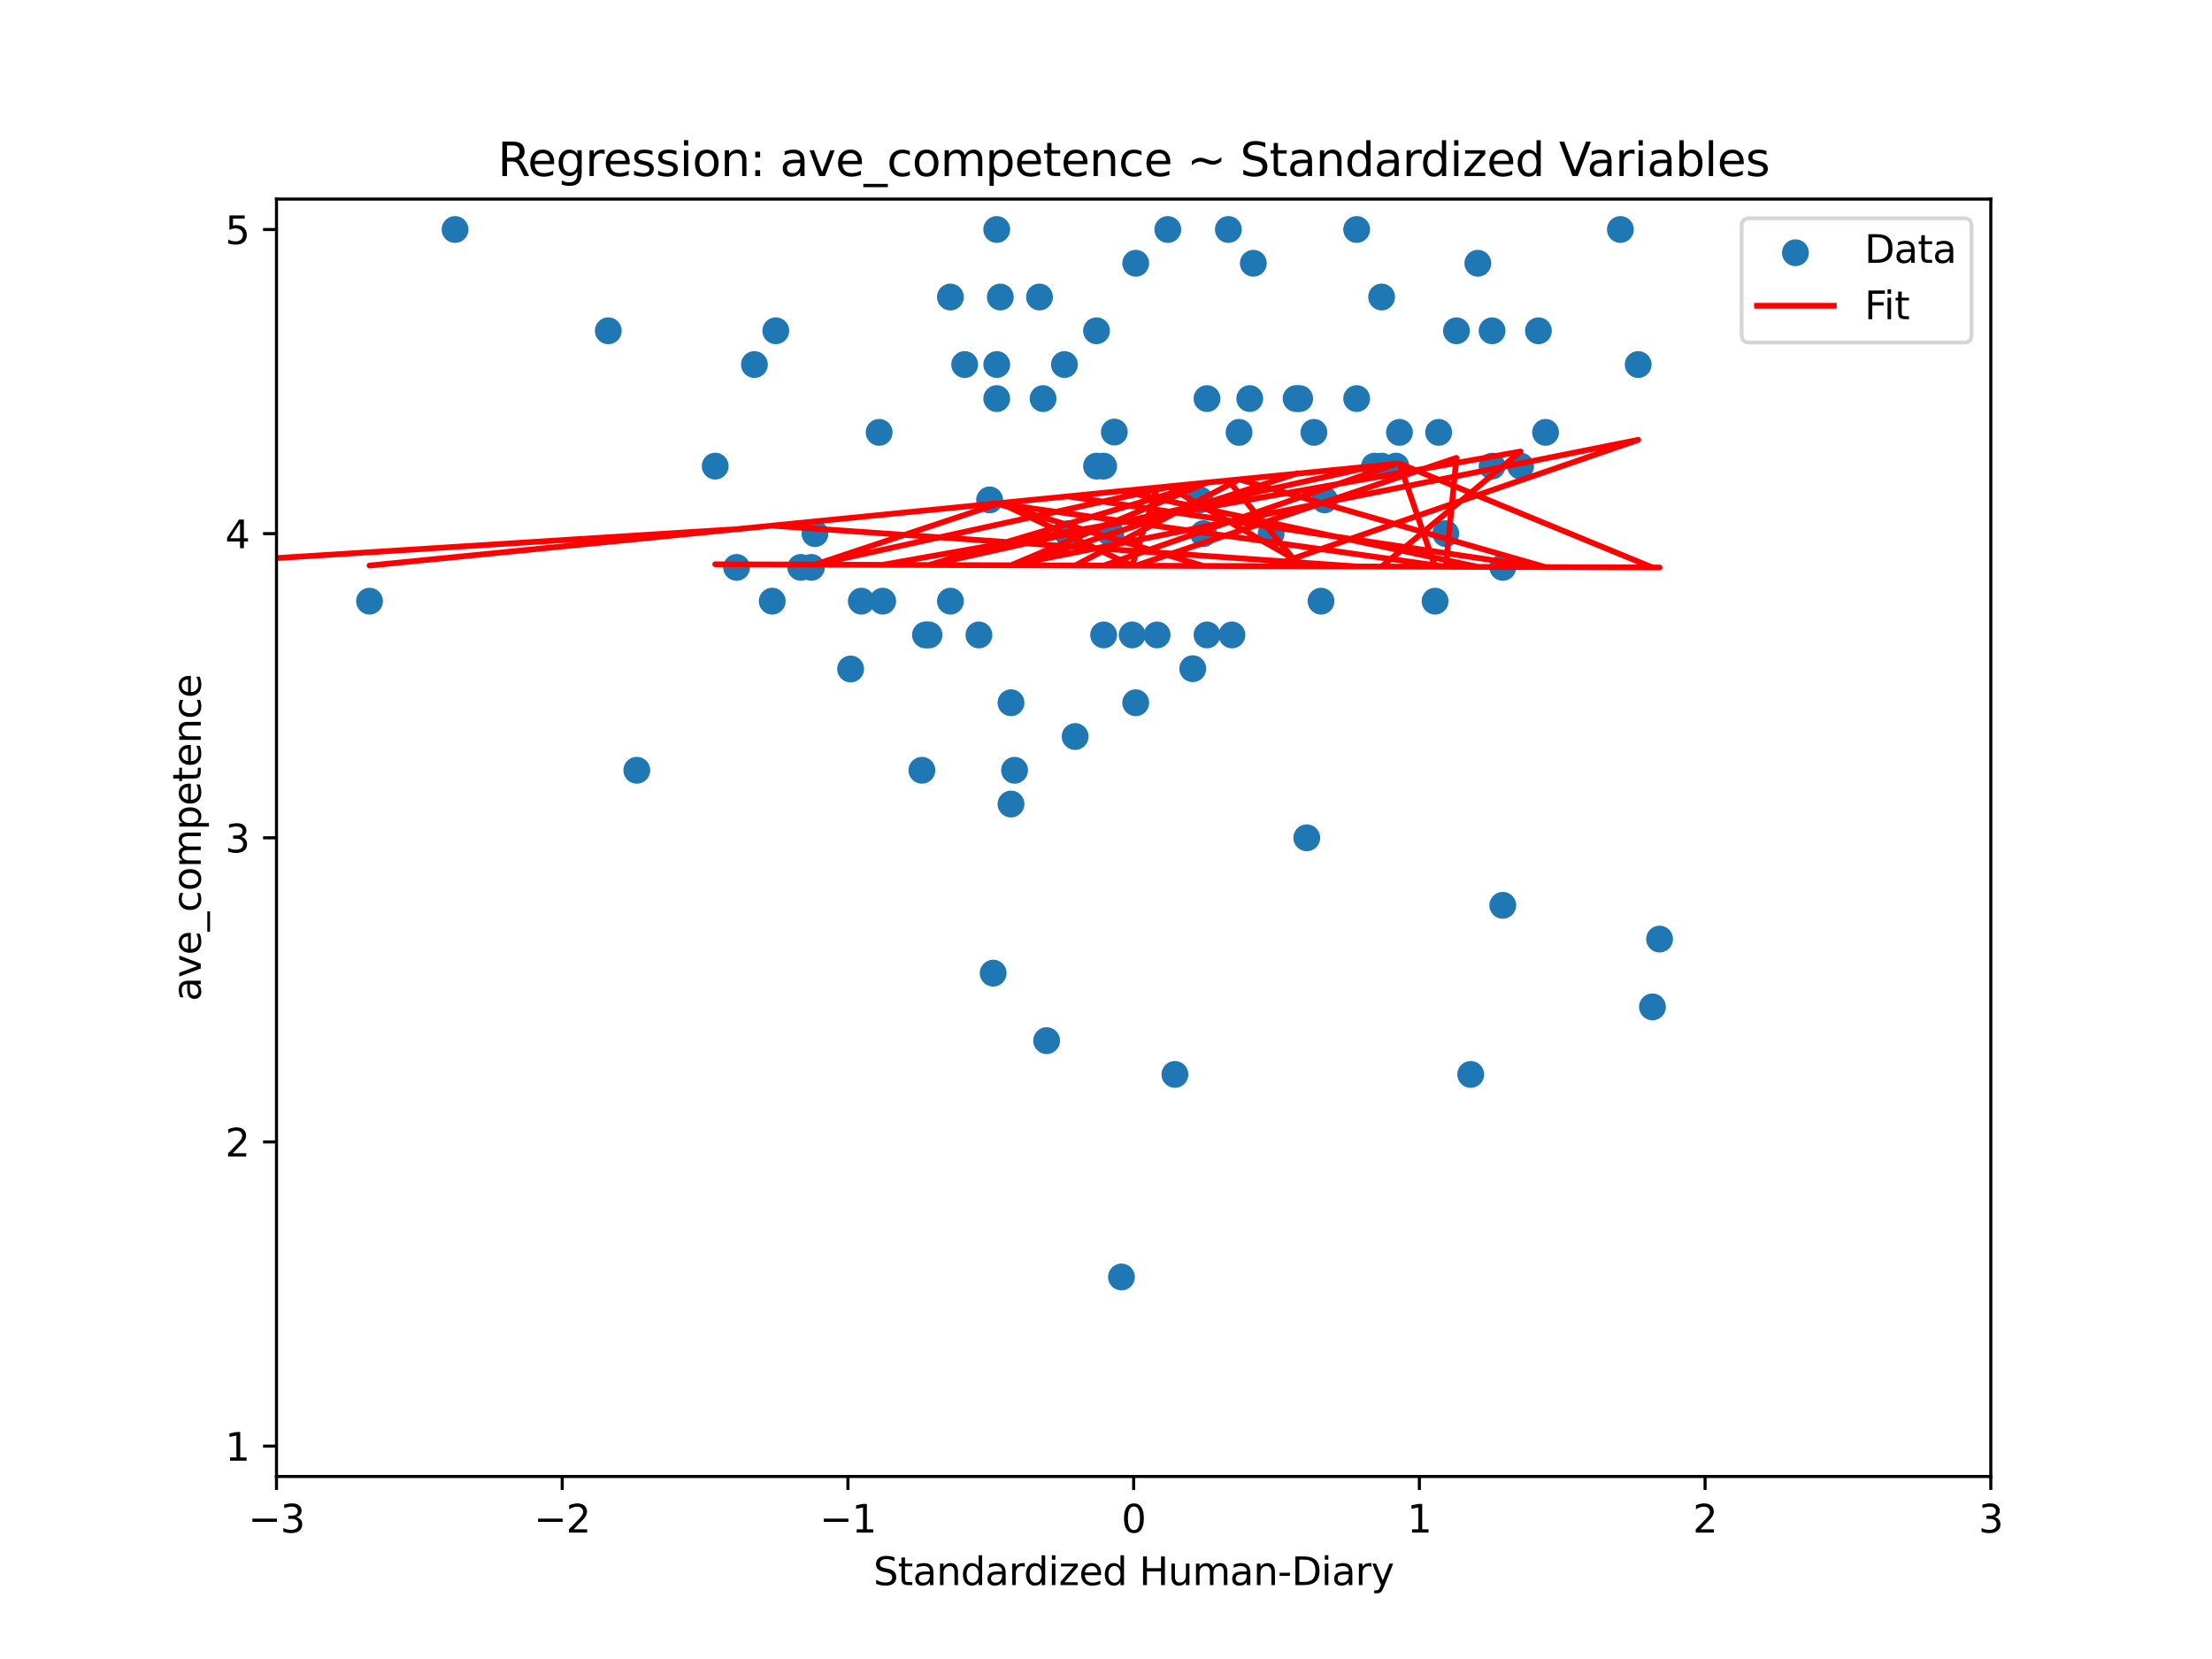 <?xml version="1.0" encoding="utf-8" standalone="no"?>
<!DOCTYPE svg PUBLIC "-//W3C//DTD SVG 1.1//EN"
  "http://www.w3.org/Graphics/SVG/1.1/DTD/svg11.dtd">
<svg xmlns:xlink="http://www.w3.org/1999/xlink" width="576pt" height="432pt" viewBox="0 0 576 432" xmlns="http://www.w3.org/2000/svg" version="1.1">
 <defs>
  <style type="text/css">*{stroke-linejoin: round; stroke-linecap: butt}</style>
 </defs>
 <g id="figure_1">
  <g id="patch_1">
   <path d="M 0 432 
L 576 432 
L 576 0 
L 0 0 
z
" style="fill: #ffffff"/>
  </g>
  <g id="axes_1">
   <g id="patch_2">
    <path d="M 72 384.48 
L 518.4 384.48 
L 518.4 51.84 
L 72 51.84 
z
" style="fill: #ffffff"/>
   </g>
   <g id="PathCollection_1">
    <defs>
     <path id="mda01b841fd" d="M 0 3 
C 0.796 3 1.559 2.684 2.121 2.121 
C 2.684 1.559 3 0.796 3 0 
C 3 -0.796 2.684 -1.559 2.121 -2.121 
C 1.559 -2.684 0.796 -3 0 -3 
C -0.796 -3 -1.559 -2.684 -2.121 -2.121 
C -2.684 -1.559 -3 -0.796 -3 0 
C -3 0.796 -2.684 1.559 -2.121 2.121 
C -1.559 2.684 -0.796 3 0 3 
z
" style="stroke: #1f77b4"/>
    </defs>
    <g clip-path="url(#p2e71f4edd0)">
     <use xlink:href="#mda01b841fd" x="337.498" y="103.795" style="fill: #1f77b4; stroke: #1f77b4"/>
     <use xlink:href="#mda01b841fd" x="264.188" y="200.578" style="fill: #1f77b4; stroke: #1f77b4"/>
     <use xlink:href="#mda01b841fd" x="271.611" y="103.795" style="fill: #1f77b4; stroke: #1f77b4"/>
     <use xlink:href="#mda01b841fd" x="391.32" y="147.751" style="fill: #1f77b4; stroke: #1f77b4"/>
     <use xlink:href="#mda01b841fd" x="402.456" y="112.586" style="fill: #1f77b4; stroke: #1f77b4"/>
     <use xlink:href="#mda01b841fd" x="322.65" y="112.586" style="fill: #1f77b4; stroke: #1f77b4"/>
     <use xlink:href="#mda01b841fd" x="279.963" y="191.786" style="fill: #1f77b4; stroke: #1f77b4"/>
     <use xlink:href="#mda01b841fd" x="343.994" y="156.542" style="fill: #1f77b4; stroke: #1f77b4"/>
     <use xlink:href="#mda01b841fd" x="240.06" y="200.578" style="fill: #1f77b4; stroke: #1f77b4"/>
     <use xlink:href="#mda01b841fd" x="290.171" y="112.507" style="fill: #1f77b4; stroke: #1f77b4"/>
     <use xlink:href="#mda01b841fd" x="313.37" y="138.96" style="fill: #1f77b4; stroke: #1f77b4"/>
     <use xlink:href="#mda01b841fd" x="259.548" y="94.925" style="fill: #1f77b4; stroke: #1f77b4"/>
     <use xlink:href="#mda01b841fd" x="376.473" y="138.96" style="fill: #1f77b4; stroke: #1f77b4"/>
     <use xlink:href="#mda01b841fd" x="379.257" y="86.134" style="fill: #1f77b4; stroke: #1f77b4"/>
     <use xlink:href="#mda01b841fd" x="295.739" y="182.995" style="fill: #1f77b4; stroke: #1f77b4"/>
     <use xlink:href="#mda01b841fd" x="384.825" y="68.551" style="fill: #1f77b4; stroke: #1f77b4"/>
     <use xlink:href="#mda01b841fd" x="292.027" y="332.525" style="fill: #1f77b4; stroke: #1f77b4"/>
     <use xlink:href="#mda01b841fd" x="312.442" y="130.169" style="fill: #1f77b4; stroke: #1f77b4"/>
     <use xlink:href="#mda01b841fd" x="304.091" y="59.76" style="fill: #1f77b4; stroke: #1f77b4"/>
     <use xlink:href="#mda01b841fd" x="340.282" y="218.16" style="fill: #1f77b4; stroke: #1f77b4"/>
     <use xlink:href="#mda01b841fd" x="287.387" y="165.334" style="fill: #1f77b4; stroke: #1f77b4"/>
     <use xlink:href="#mda01b841fd" x="363.481" y="121.378" style="fill: #1f77b4; stroke: #1f77b4"/>
     <use xlink:href="#mda01b841fd" x="270.683" y="77.342" style="fill: #1f77b4; stroke: #1f77b4"/>
     <use xlink:href="#mda01b841fd" x="278.107" y="138.96" style="fill: #1f77b4; stroke: #1f77b4"/>
     <use xlink:href="#mda01b841fd" x="400.6" y="86.134" style="fill: #1f77b4; stroke: #1f77b4"/>
     <use xlink:href="#mda01b841fd" x="391.32" y="235.742" style="fill: #1f77b4; stroke: #1f77b4"/>
     <use xlink:href="#mda01b841fd" x="285.531" y="86.134" style="fill: #1f77b4; stroke: #1f77b4"/>
     <use xlink:href="#mda01b841fd" x="211.293" y="147.751" style="fill: #1f77b4; stroke: #1f77b4"/>
     <use xlink:href="#mda01b841fd" x="257.692" y="130.169" style="fill: #1f77b4; stroke: #1f77b4"/>
     <use xlink:href="#mda01b841fd" x="326.362" y="68.551" style="fill: #1f77b4; stroke: #1f77b4"/>
     <use xlink:href="#mda01b841fd" x="320.794" y="165.334" style="fill: #1f77b4; stroke: #1f77b4"/>
     <use xlink:href="#mda01b841fd" x="338.426" y="103.795" style="fill: #1f77b4; stroke: #1f77b4"/>
     <use xlink:href="#mda01b841fd" x="319.866" y="59.76" style="fill: #1f77b4; stroke: #1f77b4"/>
     <use xlink:href="#mda01b841fd" x="247.484" y="77.342" style="fill: #1f77b4; stroke: #1f77b4"/>
     <use xlink:href="#mda01b841fd" x="342.138" y="112.586" style="fill: #1f77b4; stroke: #1f77b4"/>
     <use xlink:href="#mda01b841fd" x="224.285" y="156.542" style="fill: #1f77b4; stroke: #1f77b4"/>
     <use xlink:href="#mda01b841fd" x="208.509" y="147.751" style="fill: #1f77b4; stroke: #1f77b4"/>
     <use xlink:href="#mda01b841fd" x="357.913" y="121.378" style="fill: #1f77b4; stroke: #1f77b4"/>
     <use xlink:href="#mda01b841fd" x="241.916" y="165.334" style="fill: #1f77b4; stroke: #1f77b4"/>
     <use xlink:href="#mda01b841fd" x="314.298" y="103.795" style="fill: #1f77b4; stroke: #1f77b4"/>
     <use xlink:href="#mda01b841fd" x="263.26" y="182.995" style="fill: #1f77b4; stroke: #1f77b4"/>
     <use xlink:href="#mda01b841fd" x="426.584" y="94.925" style="fill: #1f77b4; stroke: #1f77b4"/>
     <use xlink:href="#mda01b841fd" x="331.002" y="138.96" style="fill: #1f77b4; stroke: #1f77b4"/>
     <use xlink:href="#mda01b841fd" x="432.151" y="244.534" style="fill: #1f77b4; stroke: #1f77b4"/>
     <use xlink:href="#mda01b841fd" x="374.617" y="112.586" style="fill: #1f77b4; stroke: #1f77b4"/>
     <use xlink:href="#mda01b841fd" x="272.539" y="270.986" style="fill: #1f77b4; stroke: #1f77b4"/>
     <use xlink:href="#mda01b841fd" x="259.548" y="103.795" style="fill: #1f77b4; stroke: #1f77b4"/>
     <use xlink:href="#mda01b841fd" x="229.852" y="156.542" style="fill: #1f77b4; stroke: #1f77b4"/>
     <use xlink:href="#mda01b841fd" x="395.96" y="121.378" style="fill: #1f77b4; stroke: #1f77b4"/>
     <use xlink:href="#mda01b841fd" x="359.769" y="121.378" style="fill: #1f77b4; stroke: #1f77b4"/>
     <use xlink:href="#mda01b841fd" x="196.445" y="94.925" style="fill: #1f77b4; stroke: #1f77b4"/>
     <use xlink:href="#mda01b841fd" x="430.295" y="262.195" style="fill: #1f77b4; stroke: #1f77b4"/>
     <use xlink:href="#mda01b841fd" x="364.409" y="112.586" style="fill: #1f77b4; stroke: #1f77b4"/>
     <use xlink:href="#mda01b841fd" x="373.689" y="156.542" style="fill: #1f77b4; stroke: #1f77b4"/>
     <use xlink:href="#mda01b841fd" x="186.238" y="121.378" style="fill: #1f77b4; stroke: #1f77b4"/>
     <use xlink:href="#mda01b841fd" x="382.969" y="279.778" style="fill: #1f77b4; stroke: #1f77b4"/>
     <use xlink:href="#mda01b841fd" x="388.536" y="86.134" style="fill: #1f77b4; stroke: #1f77b4"/>
     <use xlink:href="#mda01b841fd" x="388.536" y="121.378" style="fill: #1f77b4; stroke: #1f77b4"/>
     <use xlink:href="#mda01b841fd" x="421.944" y="59.76" style="fill: #1f77b4; stroke: #1f77b4"/>
     <use xlink:href="#mda01b841fd" x="314.298" y="165.334" style="fill: #1f77b4; stroke: #1f77b4"/>
     <use xlink:href="#mda01b841fd" x="325.434" y="103.795" style="fill: #1f77b4; stroke: #1f77b4"/>
     <use xlink:href="#mda01b841fd" x="353.273" y="59.76" style="fill: #1f77b4; stroke: #1f77b4"/>
     <use xlink:href="#mda01b841fd" x="201.085" y="156.542" style="fill: #1f77b4; stroke: #1f77b4"/>
     <use xlink:href="#mda01b841fd" x="353.273" y="103.795" style="fill: #1f77b4; stroke: #1f77b4"/>
     <use xlink:href="#mda01b841fd" x="289.243" y="138.96" style="fill: #1f77b4; stroke: #1f77b4"/>
     <use xlink:href="#mda01b841fd" x="301.307" y="165.334" style="fill: #1f77b4; stroke: #1f77b4"/>
     <use xlink:href="#mda01b841fd" x="294.811" y="165.334" style="fill: #1f77b4; stroke: #1f77b4"/>
     <use xlink:href="#mda01b841fd" x="260.476" y="77.342" style="fill: #1f77b4; stroke: #1f77b4"/>
     <use xlink:href="#mda01b841fd" x="212.221" y="138.96" style="fill: #1f77b4; stroke: #1f77b4"/>
     <use xlink:href="#mda01b841fd" x="305.947" y="279.778" style="fill: #1f77b4; stroke: #1f77b4"/>
     <use xlink:href="#mda01b841fd" x="344.922" y="130.169" style="fill: #1f77b4; stroke: #1f77b4"/>
     <use xlink:href="#mda01b841fd" x="158.398" y="86.134" style="fill: #1f77b4; stroke: #1f77b4"/>
     <use xlink:href="#mda01b841fd" x="228.925" y="112.586" style="fill: #1f77b4; stroke: #1f77b4"/>
     <use xlink:href="#mda01b841fd" x="240.988" y="165.334" style="fill: #1f77b4; stroke: #1f77b4"/>
     <use xlink:href="#mda01b841fd" x="96.224" y="156.542" style="fill: #1f77b4; stroke: #1f77b4"/>
     <use xlink:href="#mda01b841fd" x="251.196" y="94.925" style="fill: #1f77b4; stroke: #1f77b4"/>
     <use xlink:href="#mda01b841fd" x="202.013" y="86.134" style="fill: #1f77b4; stroke: #1f77b4"/>
     <use xlink:href="#mda01b841fd" x="258.62" y="253.404" style="fill: #1f77b4; stroke: #1f77b4"/>
     <use xlink:href="#mda01b841fd" x="359.769" y="77.342" style="fill: #1f77b4; stroke: #1f77b4"/>
     <use xlink:href="#mda01b841fd" x="310.586" y="174.125" style="fill: #1f77b4; stroke: #1f77b4"/>
     <use xlink:href="#mda01b841fd" x="165.822" y="200.578" style="fill: #1f77b4; stroke: #1f77b4"/>
     <use xlink:href="#mda01b841fd" x="287.387" y="121.378" style="fill: #1f77b4; stroke: #1f77b4"/>
     <use xlink:href="#mda01b841fd" x="254.908" y="165.334" style="fill: #1f77b4; stroke: #1f77b4"/>
     <use xlink:href="#mda01b841fd" x="285.531" y="121.378" style="fill: #1f77b4; stroke: #1f77b4"/>
     <use xlink:href="#mda01b841fd" x="247.484" y="156.542" style="fill: #1f77b4; stroke: #1f77b4"/>
     <use xlink:href="#mda01b841fd" x="259.548" y="59.76" style="fill: #1f77b4; stroke: #1f77b4"/>
     <use xlink:href="#mda01b841fd" x="263.26" y="209.369" style="fill: #1f77b4; stroke: #1f77b4"/>
     <use xlink:href="#mda01b841fd" x="277.179" y="94.925" style="fill: #1f77b4; stroke: #1f77b4"/>
     <use xlink:href="#mda01b841fd" x="221.501" y="174.204" style="fill: #1f77b4; stroke: #1f77b4"/>
     <use xlink:href="#mda01b841fd" x="295.739" y="68.551" style="fill: #1f77b4; stroke: #1f77b4"/>
     <use xlink:href="#mda01b841fd" x="118.495" y="59.76" style="fill: #1f77b4; stroke: #1f77b4"/>
     <use xlink:href="#mda01b841fd" x="191.805" y="147.751" style="fill: #1f77b4; stroke: #1f77b4"/>
     <use xlink:href="#mda01b841fd" x="53.537" y="156.542" style="fill: #1f77b4; stroke: #1f77b4"/>
    </g>
   </g>
   <g id="matplotlib.axis_1">
    <g id="xtick_1">
     <g id="line2d_1">
      <defs>
       <path id="m42d8ca57d7" d="M 0 0 
L 0 3.5 
" style="stroke: #000000; stroke-width: 0.8"/>
      </defs>
      <g>
       <use xlink:href="#m42d8ca57d7" x="72" y="384.48" style="stroke: #000000; stroke-width: 0.8"/>
      </g>
     </g>
     <g id="text_1">
      <!-- −3 -->
      <g transform="translate(64.629 399.078) scale(0.1 -0.1)">
       <defs>
        <path id="DejaVuSans-2212" d="M 678 2272 
L 4684 2272 
L 4684 1741 
L 678 1741 
L 678 2272 
z
" transform="scale(0.016)"/>
        <path id="DejaVuSans-33" d="M 2597 2516 
Q 3050 2419 3304 2112 
Q 3559 1806 3559 1356 
Q 3559 666 3084 287 
Q 2609 -91 1734 -91 
Q 1441 -91 1130 -33 
Q 819 25 488 141 
L 488 750 
Q 750 597 1062 519 
Q 1375 441 1716 441 
Q 2309 441 2620 675 
Q 2931 909 2931 1356 
Q 2931 1769 2642 2001 
Q 2353 2234 1838 2234 
L 1294 2234 
L 1294 2753 
L 1863 2753 
Q 2328 2753 2575 2939 
Q 2822 3125 2822 3475 
Q 2822 3834 2567 4026 
Q 2313 4219 1838 4219 
Q 1578 4219 1281 4162 
Q 984 4106 628 3988 
L 628 4550 
Q 988 4650 1302 4700 
Q 1616 4750 1894 4750 
Q 2613 4750 3031 4423 
Q 3450 4097 3450 3541 
Q 3450 3153 3228 2886 
Q 3006 2619 2597 2516 
z
" transform="scale(0.016)"/>
       </defs>
       <use xlink:href="#DejaVuSans-2212"/>
       <use xlink:href="#DejaVuSans-33" x="83.789"/>
      </g>
     </g>
    </g>
    <g id="xtick_2">
     <g id="line2d_2">
      <g>
       <use xlink:href="#m42d8ca57d7" x="146.4" y="384.48" style="stroke: #000000; stroke-width: 0.8"/>
      </g>
     </g>
     <g id="text_2">
      <!-- −2 -->
      <g transform="translate(139.029 399.078) scale(0.1 -0.1)">
       <defs>
        <path id="DejaVuSans-32" d="M 1228 531 
L 3431 531 
L 3431 0 
L 469 0 
L 469 531 
Q 828 903 1448 1529 
Q 2069 2156 2228 2338 
Q 2531 2678 2651 2914 
Q 2772 3150 2772 3378 
Q 2772 3750 2511 3984 
Q 2250 4219 1831 4219 
Q 1534 4219 1204 4116 
Q 875 4013 500 3803 
L 500 4441 
Q 881 4594 1212 4672 
Q 1544 4750 1819 4750 
Q 2544 4750 2975 4387 
Q 3406 4025 3406 3419 
Q 3406 3131 3298 2873 
Q 3191 2616 2906 2266 
Q 2828 2175 2409 1742 
Q 1991 1309 1228 531 
z
" transform="scale(0.016)"/>
       </defs>
       <use xlink:href="#DejaVuSans-2212"/>
       <use xlink:href="#DejaVuSans-32" x="83.789"/>
      </g>
     </g>
    </g>
    <g id="xtick_3">
     <g id="line2d_3">
      <g>
       <use xlink:href="#m42d8ca57d7" x="220.8" y="384.48" style="stroke: #000000; stroke-width: 0.8"/>
      </g>
     </g>
     <g id="text_3">
      <!-- −1 -->
      <g transform="translate(213.429 399.078) scale(0.1 -0.1)">
       <defs>
        <path id="DejaVuSans-31" d="M 794 531 
L 1825 531 
L 1825 4091 
L 703 3866 
L 703 4441 
L 1819 4666 
L 2450 4666 
L 2450 531 
L 3481 531 
L 3481 0 
L 794 0 
L 794 531 
z
" transform="scale(0.016)"/>
       </defs>
       <use xlink:href="#DejaVuSans-2212"/>
       <use xlink:href="#DejaVuSans-31" x="83.789"/>
      </g>
     </g>
    </g>
    <g id="xtick_4">
     <g id="line2d_4">
      <g>
       <use xlink:href="#m42d8ca57d7" x="295.2" y="384.48" style="stroke: #000000; stroke-width: 0.8"/>
      </g>
     </g>
     <g id="text_4">
      <!-- 0 -->
      <g transform="translate(292.019 399.078) scale(0.1 -0.1)">
       <defs>
        <path id="DejaVuSans-30" d="M 2034 4250 
Q 1547 4250 1301 3770 
Q 1056 3291 1056 2328 
Q 1056 1369 1301 889 
Q 1547 409 2034 409 
Q 2525 409 2770 889 
Q 3016 1369 3016 2328 
Q 3016 3291 2770 3770 
Q 2525 4250 2034 4250 
z
M 2034 4750 
Q 2819 4750 3233 4129 
Q 3647 3509 3647 2328 
Q 3647 1150 3233 529 
Q 2819 -91 2034 -91 
Q 1250 -91 836 529 
Q 422 1150 422 2328 
Q 422 3509 836 4129 
Q 1250 4750 2034 4750 
z
" transform="scale(0.016)"/>
       </defs>
       <use xlink:href="#DejaVuSans-30"/>
      </g>
     </g>
    </g>
    <g id="xtick_5">
     <g id="line2d_5">
      <g>
       <use xlink:href="#m42d8ca57d7" x="369.6" y="384.48" style="stroke: #000000; stroke-width: 0.8"/>
      </g>
     </g>
     <g id="text_5">
      <!-- 1 -->
      <g transform="translate(366.419 399.078) scale(0.1 -0.1)">
       <use xlink:href="#DejaVuSans-31"/>
      </g>
     </g>
    </g>
    <g id="xtick_6">
     <g id="line2d_6">
      <g>
       <use xlink:href="#m42d8ca57d7" x="444" y="384.48" style="stroke: #000000; stroke-width: 0.8"/>
      </g>
     </g>
     <g id="text_6">
      <!-- 2 -->
      <g transform="translate(440.819 399.078) scale(0.1 -0.1)">
       <use xlink:href="#DejaVuSans-32"/>
      </g>
     </g>
    </g>
    <g id="xtick_7">
     <g id="line2d_7">
      <g>
       <use xlink:href="#m42d8ca57d7" x="518.4" y="384.48" style="stroke: #000000; stroke-width: 0.8"/>
      </g>
     </g>
     <g id="text_7">
      <!-- 3 -->
      <g transform="translate(515.219 399.078) scale(0.1 -0.1)">
       <use xlink:href="#DejaVuSans-33"/>
      </g>
     </g>
    </g>
    <g id="text_8">
     <!-- Standardized Human-Diary -->
     <g transform="translate(227.445 412.757) scale(0.1 -0.1)">
      <defs>
       <path id="DejaVuSans-53" d="M 3425 4513 
L 3425 3897 
Q 3066 4069 2747 4153 
Q 2428 4238 2131 4238 
Q 1616 4238 1336 4038 
Q 1056 3838 1056 3469 
Q 1056 3159 1242 3001 
Q 1428 2844 1947 2747 
L 2328 2669 
Q 3034 2534 3370 2195 
Q 3706 1856 3706 1288 
Q 3706 609 3251 259 
Q 2797 -91 1919 -91 
Q 1588 -91 1214 -16 
Q 841 59 441 206 
L 441 856 
Q 825 641 1194 531 
Q 1563 422 1919 422 
Q 2459 422 2753 634 
Q 3047 847 3047 1241 
Q 3047 1584 2836 1778 
Q 2625 1972 2144 2069 
L 1759 2144 
Q 1053 2284 737 2584 
Q 422 2884 422 3419 
Q 422 4038 858 4394 
Q 1294 4750 2059 4750 
Q 2388 4750 2728 4690 
Q 3069 4631 3425 4513 
z
" transform="scale(0.016)"/>
       <path id="DejaVuSans-74" d="M 1172 4494 
L 1172 3500 
L 2356 3500 
L 2356 3053 
L 1172 3053 
L 1172 1153 
Q 1172 725 1289 603 
Q 1406 481 1766 481 
L 2356 481 
L 2356 0 
L 1766 0 
Q 1100 0 847 248 
Q 594 497 594 1153 
L 594 3053 
L 172 3053 
L 172 3500 
L 594 3500 
L 594 4494 
L 1172 4494 
z
" transform="scale(0.016)"/>
       <path id="DejaVuSans-61" d="M 2194 1759 
Q 1497 1759 1228 1600 
Q 959 1441 959 1056 
Q 959 750 1161 570 
Q 1363 391 1709 391 
Q 2188 391 2477 730 
Q 2766 1069 2766 1631 
L 2766 1759 
L 2194 1759 
z
M 3341 1997 
L 3341 0 
L 2766 0 
L 2766 531 
Q 2569 213 2275 61 
Q 1981 -91 1556 -91 
Q 1019 -91 701 211 
Q 384 513 384 1019 
Q 384 1609 779 1909 
Q 1175 2209 1959 2209 
L 2766 2209 
L 2766 2266 
Q 2766 2663 2505 2880 
Q 2244 3097 1772 3097 
Q 1472 3097 1187 3025 
Q 903 2953 641 2809 
L 641 3341 
Q 956 3463 1253 3523 
Q 1550 3584 1831 3584 
Q 2591 3584 2966 3190 
Q 3341 2797 3341 1997 
z
" transform="scale(0.016)"/>
       <path id="DejaVuSans-6e" d="M 3513 2113 
L 3513 0 
L 2938 0 
L 2938 2094 
Q 2938 2591 2744 2837 
Q 2550 3084 2163 3084 
Q 1697 3084 1428 2787 
Q 1159 2491 1159 1978 
L 1159 0 
L 581 0 
L 581 3500 
L 1159 3500 
L 1159 2956 
Q 1366 3272 1645 3428 
Q 1925 3584 2291 3584 
Q 2894 3584 3203 3211 
Q 3513 2838 3513 2113 
z
" transform="scale(0.016)"/>
       <path id="DejaVuSans-64" d="M 2906 2969 
L 2906 4863 
L 3481 4863 
L 3481 0 
L 2906 0 
L 2906 525 
Q 2725 213 2448 61 
Q 2172 -91 1784 -91 
Q 1150 -91 751 415 
Q 353 922 353 1747 
Q 353 2572 751 3078 
Q 1150 3584 1784 3584 
Q 2172 3584 2448 3432 
Q 2725 3281 2906 2969 
z
M 947 1747 
Q 947 1113 1208 752 
Q 1469 391 1925 391 
Q 2381 391 2643 752 
Q 2906 1113 2906 1747 
Q 2906 2381 2643 2742 
Q 2381 3103 1925 3103 
Q 1469 3103 1208 2742 
Q 947 2381 947 1747 
z
" transform="scale(0.016)"/>
       <path id="DejaVuSans-72" d="M 2631 2963 
Q 2534 3019 2420 3045 
Q 2306 3072 2169 3072 
Q 1681 3072 1420 2755 
Q 1159 2438 1159 1844 
L 1159 0 
L 581 0 
L 581 3500 
L 1159 3500 
L 1159 2956 
Q 1341 3275 1631 3429 
Q 1922 3584 2338 3584 
Q 2397 3584 2469 3576 
Q 2541 3569 2628 3553 
L 2631 2963 
z
" transform="scale(0.016)"/>
       <path id="DejaVuSans-69" d="M 603 3500 
L 1178 3500 
L 1178 0 
L 603 0 
L 603 3500 
z
M 603 4863 
L 1178 4863 
L 1178 4134 
L 603 4134 
L 603 4863 
z
" transform="scale(0.016)"/>
       <path id="DejaVuSans-7a" d="M 353 3500 
L 3084 3500 
L 3084 2975 
L 922 459 
L 3084 459 
L 3084 0 
L 275 0 
L 275 525 
L 2438 3041 
L 353 3041 
L 353 3500 
z
" transform="scale(0.016)"/>
       <path id="DejaVuSans-65" d="M 3597 1894 
L 3597 1613 
L 953 1613 
Q 991 1019 1311 708 
Q 1631 397 2203 397 
Q 2534 397 2845 478 
Q 3156 559 3463 722 
L 3463 178 
Q 3153 47 2828 -22 
Q 2503 -91 2169 -91 
Q 1331 -91 842 396 
Q 353 884 353 1716 
Q 353 2575 817 3079 
Q 1281 3584 2069 3584 
Q 2775 3584 3186 3129 
Q 3597 2675 3597 1894 
z
M 3022 2063 
Q 3016 2534 2758 2815 
Q 2500 3097 2075 3097 
Q 1594 3097 1305 2825 
Q 1016 2553 972 2059 
L 3022 2063 
z
" transform="scale(0.016)"/>
       <path id="DejaVuSans-20" transform="scale(0.016)"/>
       <path id="DejaVuSans-48" d="M 628 4666 
L 1259 4666 
L 1259 2753 
L 3553 2753 
L 3553 4666 
L 4184 4666 
L 4184 0 
L 3553 0 
L 3553 2222 
L 1259 2222 
L 1259 0 
L 628 0 
L 628 4666 
z
" transform="scale(0.016)"/>
       <path id="DejaVuSans-75" d="M 544 1381 
L 544 3500 
L 1119 3500 
L 1119 1403 
Q 1119 906 1312 657 
Q 1506 409 1894 409 
Q 2359 409 2629 706 
Q 2900 1003 2900 1516 
L 2900 3500 
L 3475 3500 
L 3475 0 
L 2900 0 
L 2900 538 
Q 2691 219 2414 64 
Q 2138 -91 1772 -91 
Q 1169 -91 856 284 
Q 544 659 544 1381 
z
M 1991 3584 
L 1991 3584 
z
" transform="scale(0.016)"/>
       <path id="DejaVuSans-6d" d="M 3328 2828 
Q 3544 3216 3844 3400 
Q 4144 3584 4550 3584 
Q 5097 3584 5394 3201 
Q 5691 2819 5691 2113 
L 5691 0 
L 5113 0 
L 5113 2094 
Q 5113 2597 4934 2840 
Q 4756 3084 4391 3084 
Q 3944 3084 3684 2787 
Q 3425 2491 3425 1978 
L 3425 0 
L 2847 0 
L 2847 2094 
Q 2847 2600 2669 2842 
Q 2491 3084 2119 3084 
Q 1678 3084 1418 2786 
Q 1159 2488 1159 1978 
L 1159 0 
L 581 0 
L 581 3500 
L 1159 3500 
L 1159 2956 
Q 1356 3278 1631 3431 
Q 1906 3584 2284 3584 
Q 2666 3584 2933 3390 
Q 3200 3197 3328 2828 
z
" transform="scale(0.016)"/>
       <path id="DejaVuSans-2d" d="M 313 2009 
L 1997 2009 
L 1997 1497 
L 313 1497 
L 313 2009 
z
" transform="scale(0.016)"/>
       <path id="DejaVuSans-44" d="M 1259 4147 
L 1259 519 
L 2022 519 
Q 2988 519 3436 956 
Q 3884 1394 3884 2338 
Q 3884 3275 3436 3711 
Q 2988 4147 2022 4147 
L 1259 4147 
z
M 628 4666 
L 1925 4666 
Q 3281 4666 3915 4102 
Q 4550 3538 4550 2338 
Q 4550 1131 3912 565 
Q 3275 0 1925 0 
L 628 0 
L 628 4666 
z
" transform="scale(0.016)"/>
       <path id="DejaVuSans-79" d="M 2059 -325 
Q 1816 -950 1584 -1140 
Q 1353 -1331 966 -1331 
L 506 -1331 
L 506 -850 
L 844 -850 
Q 1081 -850 1212 -737 
Q 1344 -625 1503 -206 
L 1606 56 
L 191 3500 
L 800 3500 
L 1894 763 
L 2988 3500 
L 3597 3500 
L 2059 -325 
z
" transform="scale(0.016)"/>
      </defs>
      <use xlink:href="#DejaVuSans-53"/>
      <use xlink:href="#DejaVuSans-74" x="63.477"/>
      <use xlink:href="#DejaVuSans-61" x="102.686"/>
      <use xlink:href="#DejaVuSans-6e" x="163.965"/>
      <use xlink:href="#DejaVuSans-64" x="227.344"/>
      <use xlink:href="#DejaVuSans-61" x="290.82"/>
      <use xlink:href="#DejaVuSans-72" x="352.1"/>
      <use xlink:href="#DejaVuSans-64" x="391.463"/>
      <use xlink:href="#DejaVuSans-69" x="454.939"/>
      <use xlink:href="#DejaVuSans-7a" x="482.723"/>
      <use xlink:href="#DejaVuSans-65" x="535.213"/>
      <use xlink:href="#DejaVuSans-64" x="596.736"/>
      <use xlink:href="#DejaVuSans-20" x="660.213"/>
      <use xlink:href="#DejaVuSans-48" x="692"/>
      <use xlink:href="#DejaVuSans-75" x="767.195"/>
      <use xlink:href="#DejaVuSans-6d" x="830.574"/>
      <use xlink:href="#DejaVuSans-61" x="927.986"/>
      <use xlink:href="#DejaVuSans-6e" x="989.266"/>
      <use xlink:href="#DejaVuSans-2d" x="1052.645"/>
      <use xlink:href="#DejaVuSans-44" x="1088.729"/>
      <use xlink:href="#DejaVuSans-69" x="1165.73"/>
      <use xlink:href="#DejaVuSans-61" x="1193.514"/>
      <use xlink:href="#DejaVuSans-72" x="1254.793"/>
      <use xlink:href="#DejaVuSans-79" x="1295.906"/>
     </g>
    </g>
   </g>
   <g id="matplotlib.axis_2">
    <g id="ytick_1">
     <g id="line2d_8">
      <defs>
       <path id="m5c37bffe1d" d="M 0 0 
L -3.5 0 
" style="stroke: #000000; stroke-width: 0.8"/>
      </defs>
      <g>
       <use xlink:href="#m5c37bffe1d" x="72" y="376.56" style="stroke: #000000; stroke-width: 0.8"/>
      </g>
     </g>
     <g id="text_9">
      <!-- 1 -->
      <g transform="translate(58.638 380.359) scale(0.1 -0.1)">
       <use xlink:href="#DejaVuSans-31"/>
      </g>
     </g>
    </g>
    <g id="ytick_2">
     <g id="line2d_9">
      <g>
       <use xlink:href="#m5c37bffe1d" x="72" y="297.36" style="stroke: #000000; stroke-width: 0.8"/>
      </g>
     </g>
     <g id="text_10">
      <!-- 2 -->
      <g transform="translate(58.638 301.159) scale(0.1 -0.1)">
       <use xlink:href="#DejaVuSans-32"/>
      </g>
     </g>
    </g>
    <g id="ytick_3">
     <g id="line2d_10">
      <g>
       <use xlink:href="#m5c37bffe1d" x="72" y="218.16" style="stroke: #000000; stroke-width: 0.8"/>
      </g>
     </g>
     <g id="text_11">
      <!-- 3 -->
      <g transform="translate(58.638 221.959) scale(0.1 -0.1)">
       <use xlink:href="#DejaVuSans-33"/>
      </g>
     </g>
    </g>
    <g id="ytick_4">
     <g id="line2d_11">
      <g>
       <use xlink:href="#m5c37bffe1d" x="72" y="138.96" style="stroke: #000000; stroke-width: 0.8"/>
      </g>
     </g>
     <g id="text_12">
      <!-- 4 -->
      <g transform="translate(58.638 142.759) scale(0.1 -0.1)">
       <defs>
        <path id="DejaVuSans-34" d="M 2419 4116 
L 825 1625 
L 2419 1625 
L 2419 4116 
z
M 2253 4666 
L 3047 4666 
L 3047 1625 
L 3713 1625 
L 3713 1100 
L 3047 1100 
L 3047 0 
L 2419 0 
L 2419 1100 
L 313 1100 
L 313 1709 
L 2253 4666 
z
" transform="scale(0.016)"/>
       </defs>
       <use xlink:href="#DejaVuSans-34"/>
      </g>
     </g>
    </g>
    <g id="ytick_5">
     <g id="line2d_12">
      <g>
       <use xlink:href="#m5c37bffe1d" x="72" y="59.76" style="stroke: #000000; stroke-width: 0.8"/>
      </g>
     </g>
     <g id="text_13">
      <!-- 5 -->
      <g transform="translate(58.638 63.559) scale(0.1 -0.1)">
       <defs>
        <path id="DejaVuSans-35" d="M 691 4666 
L 3169 4666 
L 3169 4134 
L 1269 4134 
L 1269 2991 
Q 1406 3038 1543 3061 
Q 1681 3084 1819 3084 
Q 2600 3084 3056 2656 
Q 3513 2228 3513 1497 
Q 3513 744 3044 326 
Q 2575 -91 1722 -91 
Q 1428 -91 1123 -41 
Q 819 9 494 109 
L 494 744 
Q 775 591 1075 516 
Q 1375 441 1709 441 
Q 2250 441 2565 725 
Q 2881 1009 2881 1497 
Q 2881 1984 2565 2268 
Q 2250 2553 1709 2553 
Q 1456 2553 1204 2497 
Q 953 2441 691 2322 
L 691 4666 
z
" transform="scale(0.016)"/>
       </defs>
       <use xlink:href="#DejaVuSans-35"/>
      </g>
     </g>
    </g>
    <g id="text_14">
     <!-- ave_competence -->
     <g transform="translate(52.28 260.721) rotate(-90) scale(0.1 -0.1)">
      <defs>
       <path id="DejaVuSans-76" d="M 191 3500 
L 800 3500 
L 1894 563 
L 2988 3500 
L 3597 3500 
L 2284 0 
L 1503 0 
L 191 3500 
z
" transform="scale(0.016)"/>
       <path id="DejaVuSans-5f" d="M 3263 -1063 
L 3263 -1509 
L -63 -1509 
L -63 -1063 
L 3263 -1063 
z
" transform="scale(0.016)"/>
       <path id="DejaVuSans-63" d="M 3122 3366 
L 3122 2828 
Q 2878 2963 2633 3030 
Q 2388 3097 2138 3097 
Q 1578 3097 1268 2742 
Q 959 2388 959 1747 
Q 959 1106 1268 751 
Q 1578 397 2138 397 
Q 2388 397 2633 464 
Q 2878 531 3122 666 
L 3122 134 
Q 2881 22 2623 -34 
Q 2366 -91 2075 -91 
Q 1284 -91 818 406 
Q 353 903 353 1747 
Q 353 2603 823 3093 
Q 1294 3584 2113 3584 
Q 2378 3584 2631 3529 
Q 2884 3475 3122 3366 
z
" transform="scale(0.016)"/>
       <path id="DejaVuSans-6f" d="M 1959 3097 
Q 1497 3097 1228 2736 
Q 959 2375 959 1747 
Q 959 1119 1226 758 
Q 1494 397 1959 397 
Q 2419 397 2687 759 
Q 2956 1122 2956 1747 
Q 2956 2369 2687 2733 
Q 2419 3097 1959 3097 
z
M 1959 3584 
Q 2709 3584 3137 3096 
Q 3566 2609 3566 1747 
Q 3566 888 3137 398 
Q 2709 -91 1959 -91 
Q 1206 -91 779 398 
Q 353 888 353 1747 
Q 353 2609 779 3096 
Q 1206 3584 1959 3584 
z
" transform="scale(0.016)"/>
       <path id="DejaVuSans-70" d="M 1159 525 
L 1159 -1331 
L 581 -1331 
L 581 3500 
L 1159 3500 
L 1159 2969 
Q 1341 3281 1617 3432 
Q 1894 3584 2278 3584 
Q 2916 3584 3314 3078 
Q 3713 2572 3713 1747 
Q 3713 922 3314 415 
Q 2916 -91 2278 -91 
Q 1894 -91 1617 61 
Q 1341 213 1159 525 
z
M 3116 1747 
Q 3116 2381 2855 2742 
Q 2594 3103 2138 3103 
Q 1681 3103 1420 2742 
Q 1159 2381 1159 1747 
Q 1159 1113 1420 752 
Q 1681 391 2138 391 
Q 2594 391 2855 752 
Q 3116 1113 3116 1747 
z
" transform="scale(0.016)"/>
      </defs>
      <use xlink:href="#DejaVuSans-61"/>
      <use xlink:href="#DejaVuSans-76" x="61.279"/>
      <use xlink:href="#DejaVuSans-65" x="120.459"/>
      <use xlink:href="#DejaVuSans-5f" x="181.982"/>
      <use xlink:href="#DejaVuSans-63" x="231.982"/>
      <use xlink:href="#DejaVuSans-6f" x="286.963"/>
      <use xlink:href="#DejaVuSans-6d" x="348.145"/>
      <use xlink:href="#DejaVuSans-70" x="445.557"/>
      <use xlink:href="#DejaVuSans-65" x="509.033"/>
      <use xlink:href="#DejaVuSans-74" x="570.557"/>
      <use xlink:href="#DejaVuSans-65" x="609.766"/>
      <use xlink:href="#DejaVuSans-6e" x="671.289"/>
      <use xlink:href="#DejaVuSans-63" x="734.668"/>
      <use xlink:href="#DejaVuSans-65" x="789.648"/>
     </g>
    </g>
   </g>
   <g id="line2d_13">
    <path d="M 337.498 123.366 
L 264.188 147.202 
L 271.611 147.227 
L 391.32 147.635 
L 402.456 147.673 
L 322.65 124.836 
L 279.963 147.256 
L 343.994 147.474 
L 240.06 147.12 
L 290.171 147.29 
L 313.37 147.369 
L 259.548 131.088 
L 376.473 147.584 
L 379.257 119.229 
L 295.739 147.309 
L 384.825 147.613 
L 292.027 127.87 
L 312.442 125.848 
L 304.091 126.675 
L 340.282 147.461 
L 287.387 147.281 
L 363.481 120.791 
L 270.683 129.985 
L 278.107 129.249 
L 400.6 147.666 
L 391.32 147.635 
L 285.531 147.275 
L 211.293 147.022 
L 257.692 147.18 
L 326.362 147.414 
L 320.794 147.395 
L 338.426 147.455 
L 319.866 125.112 
L 247.484 132.283 
L 342.138 122.906 
L 224.285 134.581 
L 208.509 136.144 
L 357.913 121.343 
L 241.916 147.126 
L 314.298 125.664 
L 263.26 147.199 
L 426.584 114.54 
L 331.002 147.429 
L 432.151 147.774 
L 374.617 147.578 
L 272.539 147.23 
L 259.548 147.186 
L 229.852 147.085 
L 395.96 117.574 
L 359.769 147.527 
L 196.445 146.971 
L 430.295 147.767 
L 364.409 120.7 
L 373.689 147.575 
L 186.238 146.936 
L 382.969 147.606 
L 388.536 147.625 
L 388.536 147.625 
L 421.944 147.739 
L 314.298 147.373 
L 325.434 147.41 
L 353.273 147.505 
L 201.085 136.879 
L 353.273 121.803 
L 289.243 128.146 
L 301.307 126.951 
L 294.811 147.306 
L 260.476 130.996 
L 212.221 147.025 
L 305.947 126.491 
L 344.922 122.63 
L 158.398 141.108 
L 228.925 134.122 
L 240.988 132.926 
L 96.224 147.268 
L 251.196 131.915 
L 202.013 136.788 
L 258.62 131.18 
L 359.769 121.159 
L 310.586 126.032 
L 165.822 140.373 
L 287.387 128.33 
L 254.908 131.547 
L 285.531 128.514 
L 247.484 132.283 
L 259.548 131.088 
L 263.26 130.72 
L 277.179 129.341 
L 221.501 134.857 
L 295.739 127.502 
L 118.495 145.061 
L 191.805 137.799 
L 53.537 146.485 
" clip-path="url(#p2e71f4edd0)" style="fill: none; stroke: #ff0000; stroke-width: 1.5; stroke-linecap: square"/>
   </g>
   <g id="patch_3">
    <path d="M 72 384.48 
L 72 51.84 
" style="fill: none; stroke: #000000; stroke-width: 0.8; stroke-linejoin: miter; stroke-linecap: square"/>
   </g>
   <g id="patch_4">
    <path d="M 518.4 384.48 
L 518.4 51.84 
" style="fill: none; stroke: #000000; stroke-width: 0.8; stroke-linejoin: miter; stroke-linecap: square"/>
   </g>
   <g id="patch_5">
    <path d="M 72 384.48 
L 518.4 384.48 
" style="fill: none; stroke: #000000; stroke-width: 0.8; stroke-linejoin: miter; stroke-linecap: square"/>
   </g>
   <g id="patch_6">
    <path d="M 72 51.84 
L 518.4 51.84 
" style="fill: none; stroke: #000000; stroke-width: 0.8; stroke-linejoin: miter; stroke-linecap: square"/>
   </g>
   <g id="text_15">
    <!-- Regression: ave_competence ~ Standardized Variables -->
    <g transform="translate(129.601 45.84) scale(0.12 -0.12)">
     <defs>
      <path id="DejaVuSans-52" d="M 2841 2188 
Q 3044 2119 3236 1894 
Q 3428 1669 3622 1275 
L 4263 0 
L 3584 0 
L 2988 1197 
Q 2756 1666 2539 1819 
Q 2322 1972 1947 1972 
L 1259 1972 
L 1259 0 
L 628 0 
L 628 4666 
L 2053 4666 
Q 2853 4666 3247 4331 
Q 3641 3997 3641 3322 
Q 3641 2881 3436 2590 
Q 3231 2300 2841 2188 
z
M 1259 4147 
L 1259 2491 
L 2053 2491 
Q 2509 2491 2742 2702 
Q 2975 2913 2975 3322 
Q 2975 3731 2742 3939 
Q 2509 4147 2053 4147 
L 1259 4147 
z
" transform="scale(0.016)"/>
      <path id="DejaVuSans-67" d="M 2906 1791 
Q 2906 2416 2648 2759 
Q 2391 3103 1925 3103 
Q 1463 3103 1205 2759 
Q 947 2416 947 1791 
Q 947 1169 1205 825 
Q 1463 481 1925 481 
Q 2391 481 2648 825 
Q 2906 1169 2906 1791 
z
M 3481 434 
Q 3481 -459 3084 -895 
Q 2688 -1331 1869 -1331 
Q 1566 -1331 1297 -1286 
Q 1028 -1241 775 -1147 
L 775 -588 
Q 1028 -725 1275 -790 
Q 1522 -856 1778 -856 
Q 2344 -856 2625 -561 
Q 2906 -266 2906 331 
L 2906 616 
Q 2728 306 2450 153 
Q 2172 0 1784 0 
Q 1141 0 747 490 
Q 353 981 353 1791 
Q 353 2603 747 3093 
Q 1141 3584 1784 3584 
Q 2172 3584 2450 3431 
Q 2728 3278 2906 2969 
L 2906 3500 
L 3481 3500 
L 3481 434 
z
" transform="scale(0.016)"/>
      <path id="DejaVuSans-73" d="M 2834 3397 
L 2834 2853 
Q 2591 2978 2328 3040 
Q 2066 3103 1784 3103 
Q 1356 3103 1142 2972 
Q 928 2841 928 2578 
Q 928 2378 1081 2264 
Q 1234 2150 1697 2047 
L 1894 2003 
Q 2506 1872 2764 1633 
Q 3022 1394 3022 966 
Q 3022 478 2636 193 
Q 2250 -91 1575 -91 
Q 1294 -91 989 -36 
Q 684 19 347 128 
L 347 722 
Q 666 556 975 473 
Q 1284 391 1588 391 
Q 1994 391 2212 530 
Q 2431 669 2431 922 
Q 2431 1156 2273 1281 
Q 2116 1406 1581 1522 
L 1381 1569 
Q 847 1681 609 1914 
Q 372 2147 372 2553 
Q 372 3047 722 3315 
Q 1072 3584 1716 3584 
Q 2034 3584 2315 3537 
Q 2597 3491 2834 3397 
z
" transform="scale(0.016)"/>
      <path id="DejaVuSans-3a" d="M 750 794 
L 1409 794 
L 1409 0 
L 750 0 
L 750 794 
z
M 750 3309 
L 1409 3309 
L 1409 2516 
L 750 2516 
L 750 3309 
z
" transform="scale(0.016)"/>
      <path id="DejaVuSans-7e" d="M 4684 2553 
L 4684 1997 
Q 4356 1750 4076 1644 
Q 3797 1538 3494 1538 
Q 3150 1538 2694 1722 
Q 2659 1734 2644 1741 
Q 2622 1750 2575 1766 
Q 2091 1959 1797 1959 
Q 1522 1959 1253 1839 
Q 984 1719 678 1459 
L 678 2016 
Q 1006 2263 1286 2370 
Q 1566 2478 1869 2478 
Q 2213 2478 2672 2291 
Q 2703 2278 2719 2272 
Q 2744 2263 2788 2247 
Q 3272 2053 3566 2053 
Q 3834 2053 4098 2172 
Q 4363 2291 4684 2553 
z
" transform="scale(0.016)"/>
      <path id="DejaVuSans-56" d="M 1831 0 
L 50 4666 
L 709 4666 
L 2188 738 
L 3669 4666 
L 4325 4666 
L 2547 0 
L 1831 0 
z
" transform="scale(0.016)"/>
      <path id="DejaVuSans-62" d="M 3116 1747 
Q 3116 2381 2855 2742 
Q 2594 3103 2138 3103 
Q 1681 3103 1420 2742 
Q 1159 2381 1159 1747 
Q 1159 1113 1420 752 
Q 1681 391 2138 391 
Q 2594 391 2855 752 
Q 3116 1113 3116 1747 
z
M 1159 2969 
Q 1341 3281 1617 3432 
Q 1894 3584 2278 3584 
Q 2916 3584 3314 3078 
Q 3713 2572 3713 1747 
Q 3713 922 3314 415 
Q 2916 -91 2278 -91 
Q 1894 -91 1617 61 
Q 1341 213 1159 525 
L 1159 0 
L 581 0 
L 581 4863 
L 1159 4863 
L 1159 2969 
z
" transform="scale(0.016)"/>
      <path id="DejaVuSans-6c" d="M 603 4863 
L 1178 4863 
L 1178 0 
L 603 0 
L 603 4863 
z
" transform="scale(0.016)"/>
     </defs>
     <use xlink:href="#DejaVuSans-52"/>
     <use xlink:href="#DejaVuSans-65" x="64.982"/>
     <use xlink:href="#DejaVuSans-67" x="126.506"/>
     <use xlink:href="#DejaVuSans-72" x="189.982"/>
     <use xlink:href="#DejaVuSans-65" x="228.846"/>
     <use xlink:href="#DejaVuSans-73" x="290.369"/>
     <use xlink:href="#DejaVuSans-73" x="342.469"/>
     <use xlink:href="#DejaVuSans-69" x="394.568"/>
     <use xlink:href="#DejaVuSans-6f" x="422.352"/>
     <use xlink:href="#DejaVuSans-6e" x="483.533"/>
     <use xlink:href="#DejaVuSans-3a" x="546.912"/>
     <use xlink:href="#DejaVuSans-20" x="580.604"/>
     <use xlink:href="#DejaVuSans-61" x="612.391"/>
     <use xlink:href="#DejaVuSans-76" x="673.67"/>
     <use xlink:href="#DejaVuSans-65" x="732.85"/>
     <use xlink:href="#DejaVuSans-5f" x="794.373"/>
     <use xlink:href="#DejaVuSans-63" x="844.373"/>
     <use xlink:href="#DejaVuSans-6f" x="899.354"/>
     <use xlink:href="#DejaVuSans-6d" x="960.535"/>
     <use xlink:href="#DejaVuSans-70" x="1057.947"/>
     <use xlink:href="#DejaVuSans-65" x="1121.424"/>
     <use xlink:href="#DejaVuSans-74" x="1182.947"/>
     <use xlink:href="#DejaVuSans-65" x="1222.156"/>
     <use xlink:href="#DejaVuSans-6e" x="1283.68"/>
     <use xlink:href="#DejaVuSans-63" x="1347.059"/>
     <use xlink:href="#DejaVuSans-65" x="1402.039"/>
     <use xlink:href="#DejaVuSans-20" x="1463.562"/>
     <use xlink:href="#DejaVuSans-7e" x="1495.35"/>
     <use xlink:href="#DejaVuSans-20" x="1579.139"/>
     <use xlink:href="#DejaVuSans-53" x="1610.926"/>
     <use xlink:href="#DejaVuSans-74" x="1674.402"/>
     <use xlink:href="#DejaVuSans-61" x="1713.611"/>
     <use xlink:href="#DejaVuSans-6e" x="1774.891"/>
     <use xlink:href="#DejaVuSans-64" x="1838.27"/>
     <use xlink:href="#DejaVuSans-61" x="1901.746"/>
     <use xlink:href="#DejaVuSans-72" x="1963.025"/>
     <use xlink:href="#DejaVuSans-64" x="2002.389"/>
     <use xlink:href="#DejaVuSans-69" x="2065.865"/>
     <use xlink:href="#DejaVuSans-7a" x="2093.648"/>
     <use xlink:href="#DejaVuSans-65" x="2146.139"/>
     <use xlink:href="#DejaVuSans-64" x="2207.662"/>
     <use xlink:href="#DejaVuSans-20" x="2271.139"/>
     <use xlink:href="#DejaVuSans-56" x="2302.926"/>
     <use xlink:href="#DejaVuSans-61" x="2363.584"/>
     <use xlink:href="#DejaVuSans-72" x="2424.863"/>
     <use xlink:href="#DejaVuSans-69" x="2465.977"/>
     <use xlink:href="#DejaVuSans-61" x="2493.76"/>
     <use xlink:href="#DejaVuSans-62" x="2555.039"/>
     <use xlink:href="#DejaVuSans-6c" x="2618.516"/>
     <use xlink:href="#DejaVuSans-65" x="2646.299"/>
     <use xlink:href="#DejaVuSans-73" x="2707.822"/>
    </g>
   </g>
   <g id="legend_1">
    <g id="patch_7">
     <path d="M 455.523 89.196 
L 511.4 89.196 
Q 513.4 89.196 513.4 87.196 
L 513.4 58.84 
Q 513.4 56.84 511.4 56.84 
L 455.523 56.84 
Q 453.523 56.84 453.523 58.84 
L 453.523 87.196 
Q 453.523 89.196 455.523 89.196 
z
" style="fill: #ffffff; opacity: 0.8; stroke: #cccccc; stroke-linejoin: miter"/>
    </g>
    <g id="PathCollection_2">
     <g>
      <use xlink:href="#mda01b841fd" x="467.523" y="65.813" style="fill: #1f77b4; stroke: #1f77b4"/>
     </g>
    </g>
    <g id="text_16">
     <!-- Data -->
     <g transform="translate(485.523 68.438) scale(0.1 -0.1)">
      <use xlink:href="#DejaVuSans-44"/>
      <use xlink:href="#DejaVuSans-61" x="77.002"/>
      <use xlink:href="#DejaVuSans-74" x="138.281"/>
      <use xlink:href="#DejaVuSans-61" x="177.49"/>
     </g>
    </g>
    <g id="line2d_14">
     <path d="M 457.523 79.617 
L 467.523 79.617 
L 477.523 79.617 
" style="fill: none; stroke: #ff0000; stroke-width: 1.5; stroke-linecap: square"/>
    </g>
    <g id="text_17">
     <!-- Fit -->
     <g transform="translate(485.523 83.117) scale(0.1 -0.1)">
      <defs>
       <path id="DejaVuSans-46" d="M 628 4666 
L 3309 4666 
L 3309 4134 
L 1259 4134 
L 1259 2759 
L 3109 2759 
L 3109 2228 
L 1259 2228 
L 1259 0 
L 628 0 
L 628 4666 
z
" transform="scale(0.016)"/>
      </defs>
      <use xlink:href="#DejaVuSans-46"/>
      <use xlink:href="#DejaVuSans-69" x="50.27"/>
      <use xlink:href="#DejaVuSans-74" x="78.053"/>
     </g>
    </g>
   </g>
  </g>
 </g>
 <defs>
  <clipPath id="p2e71f4edd0">
   <rect x="72" y="51.84" width="446.4" height="332.64"/>
  </clipPath>
 </defs>
</svg>
